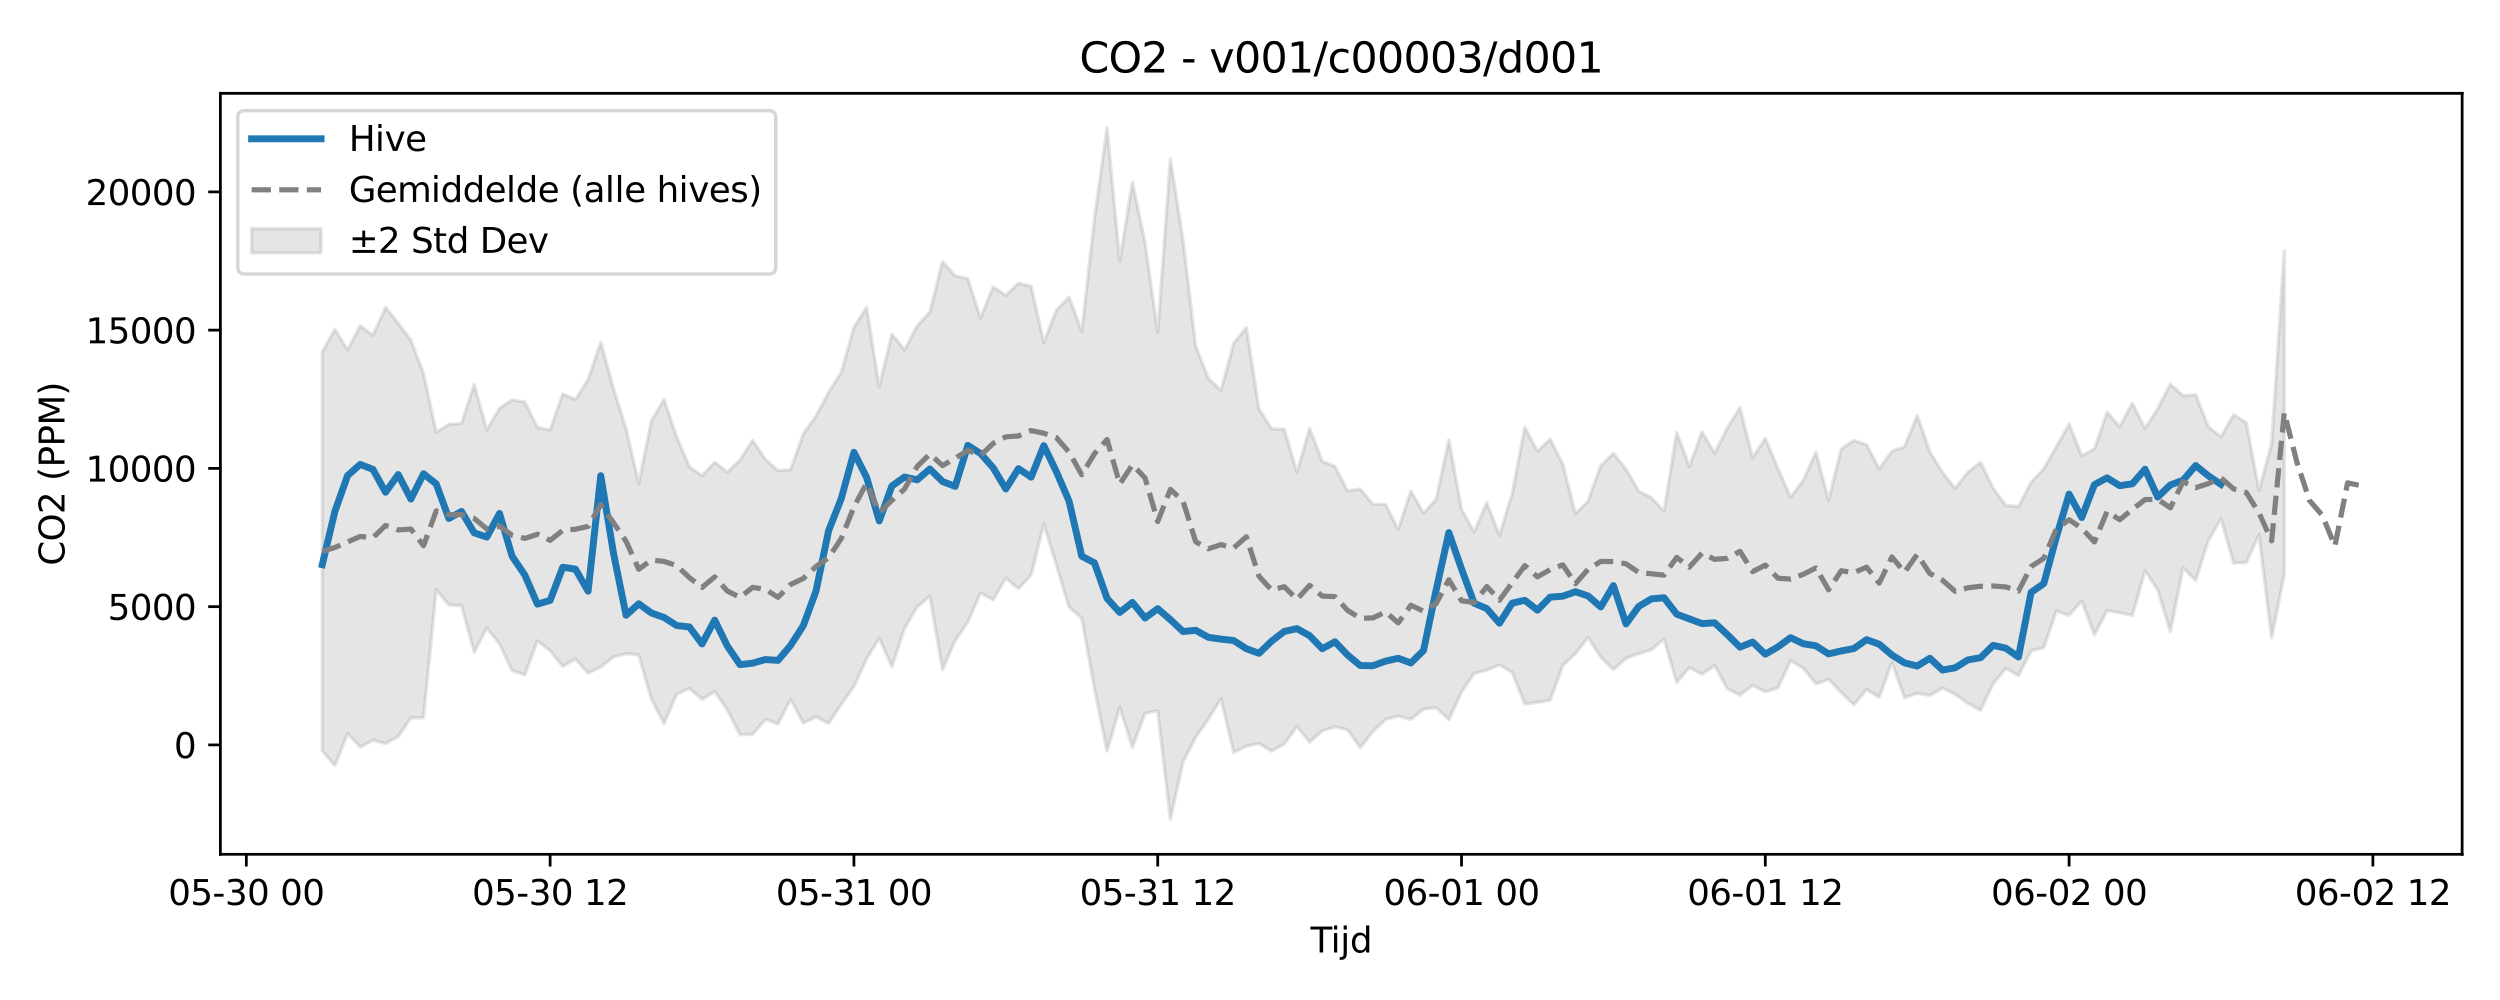 <?xml version="1.0" encoding="utf-8" standalone="no"?>
<!DOCTYPE svg PUBLIC "-//W3C//DTD SVG 1.1//EN"
  "http://www.w3.org/Graphics/SVG/1.1/DTD/svg11.dtd">
<svg xmlns:xlink="http://www.w3.org/1999/xlink" width="720pt" height="288pt" viewBox="0 0 720 288" xmlns="http://www.w3.org/2000/svg" version="1.1">
 <defs>
  <style type="text/css">*{stroke-linejoin: round; stroke-linecap: butt}</style>
 </defs>
 <g id="figure_1">
  <g id="patch_1">
   <path d="M 0 288 
L 720 288 
L 720 0 
L 0 0 
z
" style="fill: #ffffff"/>
  </g>
  <g id="axes_1">
   <g id="patch_2">
    <path d="M 63.47 246.04 
L 709.093 246.04 
L 709.093 26.88 
L 63.47 26.88 
z
" style="fill: #ffffff"/>
   </g>
   <g id="FillBetweenPolyCollection_1">
    <defs>
     <path id="m58694f6fe6" d="M 92.816 -186.657 
L 92.816 -71.729 
L 96.462 -67.498 
L 100.108 -76.706 
L 103.753 -72.837 
L 107.399 -74.846 
L 111.044 -73.859 
L 114.69 -75.872 
L 118.335 -81.246 
L 121.981 -81.267 
L 125.626 -118.189 
L 129.272 -113.771 
L 132.917 -113.6 
L 136.563 -100.159 
L 140.208 -107.176 
L 143.854 -102.512 
L 147.499 -94.858 
L 151.145 -93.627 
L 154.79 -103.417 
L 158.436 -100.609 
L 162.082 -96.029 
L 165.727 -98.224 
L 169.373 -94.155 
L 173.018 -95.912 
L 176.664 -98.771 
L 180.309 -99.751 
L 183.955 -99.376 
L 187.6 -86.657 
L 191.246 -79.624 
L 194.891 -88.085 
L 198.537 -89.747 
L 202.182 -86.605 
L 205.828 -88.816 
L 209.473 -83.571 
L 213.119 -76.383 
L 216.764 -76.519 
L 220.41 -80.82 
L 224.055 -79.477 
L 227.701 -86.599 
L 231.347 -79.742 
L 234.992 -81.551 
L 238.638 -79.695 
L 242.283 -85.127 
L 245.929 -90.304 
L 249.574 -98.219 
L 253.22 -104.205 
L 256.865 -96.044 
L 260.511 -107.08 
L 264.156 -113.195 
L 267.802 -116.335 
L 271.447 -95.151 
L 275.093 -103.497 
L 278.738 -108.905 
L 282.384 -117.235 
L 286.029 -115.233 
L 289.675 -121.488 
L 293.32 -118.427 
L 296.966 -122.42 
L 300.612 -137.067 
L 304.257 -125.183 
L 307.903 -113.085 
L 311.548 -110.001 
L 315.194 -89.713 
L 318.839 -71.7 
L 322.485 -84.316 
L 326.13 -72.768 
L 329.776 -82.601 
L 333.421 -83.304 
L 337.067 -51.922 
L 340.712 -68.562 
L 344.358 -75.65 
L 348.003 -80.87 
L 351.649 -86.763 
L 355.294 -71.301 
L 358.94 -73.111 
L 362.586 -73.869 
L 366.231 -71.629 
L 369.877 -73.724 
L 373.522 -78.782 
L 377.168 -74.279 
L 380.813 -77.502 
L 384.459 -78.667 
L 388.104 -77.838 
L 391.75 -72.668 
L 395.395 -77.336 
L 399.041 -80.811 
L 402.686 -81.745 
L 406.332 -80.799 
L 409.977 -83.781 
L 413.623 -84.152 
L 417.268 -80.753 
L 420.914 -88.667 
L 424.559 -94.09 
L 428.205 -94.985 
L 431.851 -96.492 
L 435.496 -94.39 
L 439.142 -85.267 
L 442.787 -85.727 
L 446.433 -86.34 
L 450.078 -96.282 
L 453.724 -99.778 
L 457.369 -104.398 
L 461.015 -98.752 
L 464.66 -95.131 
L 468.306 -98.405 
L 471.951 -99.74 
L 475.597 -100.87 
L 479.242 -103.971 
L 482.888 -91.457 
L 486.533 -95.737 
L 490.179 -93.824 
L 493.824 -96.32 
L 497.47 -89.676 
L 501.116 -87.791 
L 504.761 -90.602 
L 508.407 -88.768 
L 512.052 -89.904 
L 515.698 -97.682 
L 519.343 -95.595 
L 522.989 -91.046 
L 526.634 -92.357 
L 530.28 -88.549 
L 533.925 -85.011 
L 537.571 -89.403 
L 541.216 -87.203 
L 544.862 -97.173 
L 548.507 -87.071 
L 552.153 -88.318 
L 555.798 -87.76 
L 559.444 -89.848 
L 563.09 -88.032 
L 566.735 -85.446 
L 570.381 -83.454 
L 574.026 -91.096 
L 577.672 -95.494 
L 581.317 -93.433 
L 584.963 -100.579 
L 588.608 -101.437 
L 592.254 -112.008 
L 595.899 -110.781 
L 599.545 -114.923 
L 603.19 -105.139 
L 606.836 -112.174 
L 610.481 -111.524 
L 614.127 -110.764 
L 617.772 -123.637 
L 621.418 -118.122 
L 625.063 -106.09 
L 628.709 -124.502 
L 632.355 -120.823 
L 636 -132.328 
L 639.646 -138.591 
L 643.291 -125.81 
L 646.937 -126.004 
L 650.582 -133.973 
L 654.228 -104.327 
L 657.873 -122.58 
L 657.873 -215.736 
L 657.873 -215.736 
L 654.228 -160.151 
L 650.582 -146.692 
L 646.937 -166.274 
L 643.291 -168.566 
L 639.646 -162.188 
L 636 -165.096 
L 632.355 -174.287 
L 628.709 -174.024 
L 625.063 -177.377 
L 621.418 -170.271 
L 617.772 -164.593 
L 614.127 -171.883 
L 610.481 -165.088 
L 606.836 -169.245 
L 603.19 -158.708 
L 599.545 -156.768 
L 595.899 -165.869 
L 592.254 -159.376 
L 588.608 -152.97 
L 584.963 -149.113 
L 581.317 -142.097 
L 577.672 -142.432 
L 574.026 -147.389 
L 570.381 -154.854 
L 566.735 -151.985 
L 563.09 -147.326 
L 559.444 -151.925 
L 555.798 -157.899 
L 552.153 -168.36 
L 548.507 -159.303 
L 544.862 -158.035 
L 541.216 -152.917 
L 537.571 -159.908 
L 533.925 -161.177 
L 530.28 -158.709 
L 526.634 -143.911 
L 522.989 -157.805 
L 519.343 -149.636 
L 515.698 -144.768 
L 512.052 -153.038 
L 508.407 -161.717 
L 504.761 -156.164 
L 501.116 -170.634 
L 497.47 -164.734 
L 493.824 -157.496 
L 490.179 -163.586 
L 486.533 -153.614 
L 482.888 -163.489 
L 479.242 -140.756 
L 475.597 -144.681 
L 471.951 -146.538 
L 468.306 -152.852 
L 464.66 -157.408 
L 461.015 -153.861 
L 457.369 -143.687 
L 453.724 -140.007 
L 450.078 -154.355 
L 446.433 -161.549 
L 442.787 -158.014 
L 439.142 -164.933 
L 435.496 -145.781 
L 431.851 -133.8 
L 428.205 -143.188 
L 424.559 -134.823 
L 420.914 -141.303 
L 417.268 -161.325 
L 413.623 -144.22 
L 409.977 -140.188 
L 406.332 -146.579 
L 402.686 -135.495 
L 399.041 -142.749 
L 395.395 -142.751 
L 391.75 -147.178 
L 388.104 -146.598 
L 384.459 -153.692 
L 380.813 -155.138 
L 377.168 -164.575 
L 373.522 -151.958 
L 369.877 -164.339 
L 366.231 -164.493 
L 362.586 -170.208 
L 358.94 -193.689 
L 355.294 -189.083 
L 351.649 -175.531 
L 348.003 -179.03 
L 344.358 -188.304 
L 340.712 -218.811 
L 337.067 -242.199 
L 333.421 -192.287 
L 329.776 -218.107 
L 326.13 -235.524 
L 322.485 -212.795 
L 318.839 -251.158 
L 315.194 -224.921 
L 311.548 -192.546 
L 307.903 -202.408 
L 304.257 -198.702 
L 300.612 -189.408 
L 296.966 -205.574 
L 293.32 -206.46 
L 289.675 -202.915 
L 286.029 -205.356 
L 282.384 -196.381 
L 278.738 -207.728 
L 275.093 -208.551 
L 271.447 -212.655 
L 267.802 -198.155 
L 264.156 -194.141 
L 260.511 -187.254 
L 256.865 -191.743 
L 253.22 -176.579 
L 249.574 -199.451 
L 245.929 -193.696 
L 242.283 -180.675 
L 238.638 -175.017 
L 234.992 -168.133 
L 231.347 -163.066 
L 227.701 -152.728 
L 224.055 -152.481 
L 220.41 -155.745 
L 216.764 -161.154 
L 213.119 -155.549 
L 209.473 -152.002 
L 205.828 -154.885 
L 202.182 -151.012 
L 198.537 -153.552 
L 194.891 -162.116 
L 191.246 -172.989 
L 187.6 -166.77 
L 183.955 -148.71 
L 180.309 -164.48 
L 176.664 -176.213 
L 173.018 -189.406 
L 169.373 -178.653 
L 165.727 -172.926 
L 162.082 -174.547 
L 158.436 -164.127 
L 154.79 -164.88 
L 151.145 -172.238 
L 147.499 -172.831 
L 143.854 -170.418 
L 140.208 -164.184 
L 136.563 -177.209 
L 132.917 -166.044 
L 129.272 -165.766 
L 125.626 -163.523 
L 121.981 -180.419 
L 118.335 -190.023 
L 114.69 -194.892 
L 111.044 -199.475 
L 107.399 -191.406 
L 103.753 -194.183 
L 100.108 -187.211 
L 96.462 -193.154 
L 92.816 -186.657 
z
" style="stroke: #808080; stroke-opacity: 0.2"/>
    </defs>
    <g clip-path="url(#p90fb053bf1)">
     <use xlink:href="#m58694f6fe6" x="0" y="288" style="fill: #808080; fill-opacity: 0.2; stroke: #808080; stroke-opacity: 0.2"/>
    </g>
   </g>
   <g id="matplotlib.axis_1">
    <g id="xtick_1">
     <g id="line2d_1">
      <defs>
       <path id="m7c4c2f789b" d="M 0 0 
L 0 3.5 
" style="stroke: #000000; stroke-width: 0.8"/>
      </defs>
      <g>
       <use xlink:href="#m7c4c2f789b" x="70.943" y="246.04" style="stroke: #000000; stroke-width: 0.8"/>
      </g>
     </g>
     <g id="text_1">
      <!-- 05-30 00 -->
      <g transform="translate(48.463 260.638) scale(0.1 -0.1)">
       <defs>
        <path id="DejaVuSans-30" d="M 2034 4250 
Q 1547 4250 1301 3770 
Q 1056 3291 1056 2328 
Q 1056 1369 1301 889 
Q 1547 409 2034 409 
Q 2525 409 2770 889 
Q 3016 1369 3016 2328 
Q 3016 3291 2770 3770 
Q 2525 4250 2034 4250 
z
M 2034 4750 
Q 2819 4750 3233 4129 
Q 3647 3509 3647 2328 
Q 3647 1150 3233 529 
Q 2819 -91 2034 -91 
Q 1250 -91 836 529 
Q 422 1150 422 2328 
Q 422 3509 836 4129 
Q 1250 4750 2034 4750 
z
" transform="scale(0.016)"/>
        <path id="DejaVuSans-35" d="M 691 4666 
L 3169 4666 
L 3169 4134 
L 1269 4134 
L 1269 2991 
Q 1406 3038 1543 3061 
Q 1681 3084 1819 3084 
Q 2600 3084 3056 2656 
Q 3513 2228 3513 1497 
Q 3513 744 3044 326 
Q 2575 -91 1722 -91 
Q 1428 -91 1123 -41 
Q 819 9 494 109 
L 494 744 
Q 775 591 1075 516 
Q 1375 441 1709 441 
Q 2250 441 2565 725 
Q 2881 1009 2881 1497 
Q 2881 1984 2565 2268 
Q 2250 2553 1709 2553 
Q 1456 2553 1204 2497 
Q 953 2441 691 2322 
L 691 4666 
z
" transform="scale(0.016)"/>
        <path id="DejaVuSans-2d" d="M 313 2009 
L 1997 2009 
L 1997 1497 
L 313 1497 
L 313 2009 
z
" transform="scale(0.016)"/>
        <path id="DejaVuSans-33" d="M 2597 2516 
Q 3050 2419 3304 2112 
Q 3559 1806 3559 1356 
Q 3559 666 3084 287 
Q 2609 -91 1734 -91 
Q 1441 -91 1130 -33 
Q 819 25 488 141 
L 488 750 
Q 750 597 1062 519 
Q 1375 441 1716 441 
Q 2309 441 2620 675 
Q 2931 909 2931 1356 
Q 2931 1769 2642 2001 
Q 2353 2234 1838 2234 
L 1294 2234 
L 1294 2753 
L 1863 2753 
Q 2328 2753 2575 2939 
Q 2822 3125 2822 3475 
Q 2822 3834 2567 4026 
Q 2313 4219 1838 4219 
Q 1578 4219 1281 4162 
Q 984 4106 628 3988 
L 628 4550 
Q 988 4650 1302 4700 
Q 1616 4750 1894 4750 
Q 2613 4750 3031 4423 
Q 3450 4097 3450 3541 
Q 3450 3153 3228 2886 
Q 3006 2619 2597 2516 
z
" transform="scale(0.016)"/>
        <path id="DejaVuSans-20" transform="scale(0.016)"/>
       </defs>
       <use xlink:href="#DejaVuSans-30"/>
       <use xlink:href="#DejaVuSans-35" transform="translate(63.623 0)"/>
       <use xlink:href="#DejaVuSans-2d" transform="translate(127.246 0)"/>
       <use xlink:href="#DejaVuSans-33" transform="translate(163.33 0)"/>
       <use xlink:href="#DejaVuSans-30" transform="translate(226.953 0)"/>
       <use xlink:href="#DejaVuSans-20" transform="translate(290.576 0)"/>
       <use xlink:href="#DejaVuSans-30" transform="translate(322.363 0)"/>
       <use xlink:href="#DejaVuSans-30" transform="translate(385.986 0)"/>
      </g>
     </g>
    </g>
    <g id="xtick_2">
     <g id="line2d_2">
      <g>
       <use xlink:href="#m7c4c2f789b" x="158.436" y="246.04" style="stroke: #000000; stroke-width: 0.8"/>
      </g>
     </g>
     <g id="text_2">
      <!-- 05-30 12 -->
      <g transform="translate(135.956 260.638) scale(0.1 -0.1)">
       <defs>
        <path id="DejaVuSans-31" d="M 794 531 
L 1825 531 
L 1825 4091 
L 703 3866 
L 703 4441 
L 1819 4666 
L 2450 4666 
L 2450 531 
L 3481 531 
L 3481 0 
L 794 0 
L 794 531 
z
" transform="scale(0.016)"/>
        <path id="DejaVuSans-32" d="M 1228 531 
L 3431 531 
L 3431 0 
L 469 0 
L 469 531 
Q 828 903 1448 1529 
Q 2069 2156 2228 2338 
Q 2531 2678 2651 2914 
Q 2772 3150 2772 3378 
Q 2772 3750 2511 3984 
Q 2250 4219 1831 4219 
Q 1534 4219 1204 4116 
Q 875 4013 500 3803 
L 500 4441 
Q 881 4594 1212 4672 
Q 1544 4750 1819 4750 
Q 2544 4750 2975 4387 
Q 3406 4025 3406 3419 
Q 3406 3131 3298 2873 
Q 3191 2616 2906 2266 
Q 2828 2175 2409 1742 
Q 1991 1309 1228 531 
z
" transform="scale(0.016)"/>
       </defs>
       <use xlink:href="#DejaVuSans-30"/>
       <use xlink:href="#DejaVuSans-35" transform="translate(63.623 0)"/>
       <use xlink:href="#DejaVuSans-2d" transform="translate(127.246 0)"/>
       <use xlink:href="#DejaVuSans-33" transform="translate(163.33 0)"/>
       <use xlink:href="#DejaVuSans-30" transform="translate(226.953 0)"/>
       <use xlink:href="#DejaVuSans-20" transform="translate(290.576 0)"/>
       <use xlink:href="#DejaVuSans-31" transform="translate(322.363 0)"/>
       <use xlink:href="#DejaVuSans-32" transform="translate(385.986 0)"/>
      </g>
     </g>
    </g>
    <g id="xtick_3">
     <g id="line2d_3">
      <g>
       <use xlink:href="#m7c4c2f789b" x="245.929" y="246.04" style="stroke: #000000; stroke-width: 0.8"/>
      </g>
     </g>
     <g id="text_3">
      <!-- 05-31 00 -->
      <g transform="translate(223.448 260.638) scale(0.1 -0.1)">
       <use xlink:href="#DejaVuSans-30"/>
       <use xlink:href="#DejaVuSans-35" transform="translate(63.623 0)"/>
       <use xlink:href="#DejaVuSans-2d" transform="translate(127.246 0)"/>
       <use xlink:href="#DejaVuSans-33" transform="translate(163.33 0)"/>
       <use xlink:href="#DejaVuSans-31" transform="translate(226.953 0)"/>
       <use xlink:href="#DejaVuSans-20" transform="translate(290.576 0)"/>
       <use xlink:href="#DejaVuSans-30" transform="translate(322.363 0)"/>
       <use xlink:href="#DejaVuSans-30" transform="translate(385.986 0)"/>
      </g>
     </g>
    </g>
    <g id="xtick_4">
     <g id="line2d_4">
      <g>
       <use xlink:href="#m7c4c2f789b" x="333.421" y="246.04" style="stroke: #000000; stroke-width: 0.8"/>
      </g>
     </g>
     <g id="text_4">
      <!-- 05-31 12 -->
      <g transform="translate(310.941 260.638) scale(0.1 -0.1)">
       <use xlink:href="#DejaVuSans-30"/>
       <use xlink:href="#DejaVuSans-35" transform="translate(63.623 0)"/>
       <use xlink:href="#DejaVuSans-2d" transform="translate(127.246 0)"/>
       <use xlink:href="#DejaVuSans-33" transform="translate(163.33 0)"/>
       <use xlink:href="#DejaVuSans-31" transform="translate(226.953 0)"/>
       <use xlink:href="#DejaVuSans-20" transform="translate(290.576 0)"/>
       <use xlink:href="#DejaVuSans-31" transform="translate(322.363 0)"/>
       <use xlink:href="#DejaVuSans-32" transform="translate(385.986 0)"/>
      </g>
     </g>
    </g>
    <g id="xtick_5">
     <g id="line2d_5">
      <g>
       <use xlink:href="#m7c4c2f789b" x="420.914" y="246.04" style="stroke: #000000; stroke-width: 0.8"/>
      </g>
     </g>
     <g id="text_5">
      <!-- 06-01 00 -->
      <g transform="translate(398.433 260.638) scale(0.1 -0.1)">
       <defs>
        <path id="DejaVuSans-36" d="M 2113 2584 
Q 1688 2584 1439 2293 
Q 1191 2003 1191 1497 
Q 1191 994 1439 701 
Q 1688 409 2113 409 
Q 2538 409 2786 701 
Q 3034 994 3034 1497 
Q 3034 2003 2786 2293 
Q 2538 2584 2113 2584 
z
M 3366 4563 
L 3366 3988 
Q 3128 4100 2886 4159 
Q 2644 4219 2406 4219 
Q 1781 4219 1451 3797 
Q 1122 3375 1075 2522 
Q 1259 2794 1537 2939 
Q 1816 3084 2150 3084 
Q 2853 3084 3261 2657 
Q 3669 2231 3669 1497 
Q 3669 778 3244 343 
Q 2819 -91 2113 -91 
Q 1303 -91 875 529 
Q 447 1150 447 2328 
Q 447 3434 972 4092 
Q 1497 4750 2381 4750 
Q 2619 4750 2861 4703 
Q 3103 4656 3366 4563 
z
" transform="scale(0.016)"/>
       </defs>
       <use xlink:href="#DejaVuSans-30"/>
       <use xlink:href="#DejaVuSans-36" transform="translate(63.623 0)"/>
       <use xlink:href="#DejaVuSans-2d" transform="translate(127.246 0)"/>
       <use xlink:href="#DejaVuSans-30" transform="translate(163.33 0)"/>
       <use xlink:href="#DejaVuSans-31" transform="translate(226.953 0)"/>
       <use xlink:href="#DejaVuSans-20" transform="translate(290.576 0)"/>
       <use xlink:href="#DejaVuSans-30" transform="translate(322.363 0)"/>
       <use xlink:href="#DejaVuSans-30" transform="translate(385.986 0)"/>
      </g>
     </g>
    </g>
    <g id="xtick_6">
     <g id="line2d_6">
      <g>
       <use xlink:href="#m7c4c2f789b" x="508.407" y="246.04" style="stroke: #000000; stroke-width: 0.8"/>
      </g>
     </g>
     <g id="text_6">
      <!-- 06-01 12 -->
      <g transform="translate(485.926 260.638) scale(0.1 -0.1)">
       <use xlink:href="#DejaVuSans-30"/>
       <use xlink:href="#DejaVuSans-36" transform="translate(63.623 0)"/>
       <use xlink:href="#DejaVuSans-2d" transform="translate(127.246 0)"/>
       <use xlink:href="#DejaVuSans-30" transform="translate(163.33 0)"/>
       <use xlink:href="#DejaVuSans-31" transform="translate(226.953 0)"/>
       <use xlink:href="#DejaVuSans-20" transform="translate(290.576 0)"/>
       <use xlink:href="#DejaVuSans-31" transform="translate(322.363 0)"/>
       <use xlink:href="#DejaVuSans-32" transform="translate(385.986 0)"/>
      </g>
     </g>
    </g>
    <g id="xtick_7">
     <g id="line2d_7">
      <g>
       <use xlink:href="#m7c4c2f789b" x="595.899" y="246.04" style="stroke: #000000; stroke-width: 0.8"/>
      </g>
     </g>
     <g id="text_7">
      <!-- 06-02 00 -->
      <g transform="translate(573.419 260.638) scale(0.1 -0.1)">
       <use xlink:href="#DejaVuSans-30"/>
       <use xlink:href="#DejaVuSans-36" transform="translate(63.623 0)"/>
       <use xlink:href="#DejaVuSans-2d" transform="translate(127.246 0)"/>
       <use xlink:href="#DejaVuSans-30" transform="translate(163.33 0)"/>
       <use xlink:href="#DejaVuSans-32" transform="translate(226.953 0)"/>
       <use xlink:href="#DejaVuSans-20" transform="translate(290.576 0)"/>
       <use xlink:href="#DejaVuSans-30" transform="translate(322.363 0)"/>
       <use xlink:href="#DejaVuSans-30" transform="translate(385.986 0)"/>
      </g>
     </g>
    </g>
    <g id="xtick_8">
     <g id="line2d_8">
      <g>
       <use xlink:href="#m7c4c2f789b" x="683.392" y="246.04" style="stroke: #000000; stroke-width: 0.8"/>
      </g>
     </g>
     <g id="text_8">
      <!-- 06-02 12 -->
      <g transform="translate(660.911 260.638) scale(0.1 -0.1)">
       <use xlink:href="#DejaVuSans-30"/>
       <use xlink:href="#DejaVuSans-36" transform="translate(63.623 0)"/>
       <use xlink:href="#DejaVuSans-2d" transform="translate(127.246 0)"/>
       <use xlink:href="#DejaVuSans-30" transform="translate(163.33 0)"/>
       <use xlink:href="#DejaVuSans-32" transform="translate(226.953 0)"/>
       <use xlink:href="#DejaVuSans-20" transform="translate(290.576 0)"/>
       <use xlink:href="#DejaVuSans-31" transform="translate(322.363 0)"/>
       <use xlink:href="#DejaVuSans-32" transform="translate(385.986 0)"/>
      </g>
     </g>
    </g>
    <g id="text_9">
     <!-- Tijd -->
     <g transform="translate(377.431 274.317) scale(0.1 -0.1)">
      <defs>
       <path id="DejaVuSans-54" d="M -19 4666 
L 3928 4666 
L 3928 4134 
L 2272 4134 
L 2272 0 
L 1638 0 
L 1638 4134 
L -19 4134 
L -19 4666 
z
" transform="scale(0.016)"/>
       <path id="DejaVuSans-69" d="M 603 3500 
L 1178 3500 
L 1178 0 
L 603 0 
L 603 3500 
z
M 603 4863 
L 1178 4863 
L 1178 4134 
L 603 4134 
L 603 4863 
z
" transform="scale(0.016)"/>
       <path id="DejaVuSans-6a" d="M 603 3500 
L 1178 3500 
L 1178 -63 
Q 1178 -731 923 -1031 
Q 669 -1331 103 -1331 
L -116 -1331 
L -116 -844 
L 38 -844 
Q 366 -844 484 -692 
Q 603 -541 603 -63 
L 603 3500 
z
M 603 4863 
L 1178 4863 
L 1178 4134 
L 603 4134 
L 603 4863 
z
" transform="scale(0.016)"/>
       <path id="DejaVuSans-64" d="M 2906 2969 
L 2906 4863 
L 3481 4863 
L 3481 0 
L 2906 0 
L 2906 525 
Q 2725 213 2448 61 
Q 2172 -91 1784 -91 
Q 1150 -91 751 415 
Q 353 922 353 1747 
Q 353 2572 751 3078 
Q 1150 3584 1784 3584 
Q 2172 3584 2448 3432 
Q 2725 3281 2906 2969 
z
M 947 1747 
Q 947 1113 1208 752 
Q 1469 391 1925 391 
Q 2381 391 2643 752 
Q 2906 1113 2906 1747 
Q 2906 2381 2643 2742 
Q 2381 3103 1925 3103 
Q 1469 3103 1208 2742 
Q 947 2381 947 1747 
z
" transform="scale(0.016)"/>
      </defs>
      <use xlink:href="#DejaVuSans-54"/>
      <use xlink:href="#DejaVuSans-69" transform="translate(57.959 0)"/>
      <use xlink:href="#DejaVuSans-6a" transform="translate(85.742 0)"/>
      <use xlink:href="#DejaVuSans-64" transform="translate(113.525 0)"/>
     </g>
    </g>
   </g>
   <g id="matplotlib.axis_2">
    <g id="ytick_1">
     <g id="line2d_9">
      <defs>
       <path id="m4858ebbeae" d="M 0 0 
L -3.5 0 
" style="stroke: #000000; stroke-width: 0.8"/>
      </defs>
      <g>
       <use xlink:href="#m4858ebbeae" x="63.47" y="214.532" style="stroke: #000000; stroke-width: 0.8"/>
      </g>
     </g>
     <g id="text_10">
      <!-- 0 -->
      <g transform="translate(50.108 218.331) scale(0.1 -0.1)">
       <use xlink:href="#DejaVuSans-30"/>
      </g>
     </g>
    </g>
    <g id="ytick_2">
     <g id="line2d_10">
      <g>
       <use xlink:href="#m4858ebbeae" x="63.47" y="174.716" style="stroke: #000000; stroke-width: 0.8"/>
      </g>
     </g>
     <g id="text_11">
      <!-- 5000 -->
      <g transform="translate(31.02 178.515) scale(0.1 -0.1)">
       <use xlink:href="#DejaVuSans-35"/>
       <use xlink:href="#DejaVuSans-30" transform="translate(63.623 0)"/>
       <use xlink:href="#DejaVuSans-30" transform="translate(127.246 0)"/>
       <use xlink:href="#DejaVuSans-30" transform="translate(190.869 0)"/>
      </g>
     </g>
    </g>
    <g id="ytick_3">
     <g id="line2d_11">
      <g>
       <use xlink:href="#m4858ebbeae" x="63.47" y="134.9" style="stroke: #000000; stroke-width: 0.8"/>
      </g>
     </g>
     <g id="text_12">
      <!-- 10000 -->
      <g transform="translate(24.657 138.699) scale(0.1 -0.1)">
       <use xlink:href="#DejaVuSans-31"/>
       <use xlink:href="#DejaVuSans-30" transform="translate(63.623 0)"/>
       <use xlink:href="#DejaVuSans-30" transform="translate(127.246 0)"/>
       <use xlink:href="#DejaVuSans-30" transform="translate(190.869 0)"/>
       <use xlink:href="#DejaVuSans-30" transform="translate(254.492 0)"/>
      </g>
     </g>
    </g>
    <g id="ytick_4">
     <g id="line2d_12">
      <g>
       <use xlink:href="#m4858ebbeae" x="63.47" y="95.084" style="stroke: #000000; stroke-width: 0.8"/>
      </g>
     </g>
     <g id="text_13">
      <!-- 15000 -->
      <g transform="translate(24.657 98.883) scale(0.1 -0.1)">
       <use xlink:href="#DejaVuSans-31"/>
       <use xlink:href="#DejaVuSans-35" transform="translate(63.623 0)"/>
       <use xlink:href="#DejaVuSans-30" transform="translate(127.246 0)"/>
       <use xlink:href="#DejaVuSans-30" transform="translate(190.869 0)"/>
       <use xlink:href="#DejaVuSans-30" transform="translate(254.492 0)"/>
      </g>
     </g>
    </g>
    <g id="ytick_5">
     <g id="line2d_13">
      <g>
       <use xlink:href="#m4858ebbeae" x="63.47" y="55.268" style="stroke: #000000; stroke-width: 0.8"/>
      </g>
     </g>
     <g id="text_14">
      <!-- 20000 -->
      <g transform="translate(24.657 59.067) scale(0.1 -0.1)">
       <use xlink:href="#DejaVuSans-32"/>
       <use xlink:href="#DejaVuSans-30" transform="translate(63.623 0)"/>
       <use xlink:href="#DejaVuSans-30" transform="translate(127.246 0)"/>
       <use xlink:href="#DejaVuSans-30" transform="translate(190.869 0)"/>
       <use xlink:href="#DejaVuSans-30" transform="translate(254.492 0)"/>
      </g>
     </g>
    </g>
    <g id="text_15">
     <!-- CO2 (PPM) -->
     <g transform="translate(18.578 162.903) rotate(-90) scale(0.1 -0.1)">
      <defs>
       <path id="DejaVuSans-43" d="M 4122 4306 
L 4122 3641 
Q 3803 3938 3442 4084 
Q 3081 4231 2675 4231 
Q 1875 4231 1450 3742 
Q 1025 3253 1025 2328 
Q 1025 1406 1450 917 
Q 1875 428 2675 428 
Q 3081 428 3442 575 
Q 3803 722 4122 1019 
L 4122 359 
Q 3791 134 3420 21 
Q 3050 -91 2638 -91 
Q 1578 -91 968 557 
Q 359 1206 359 2328 
Q 359 3453 968 4101 
Q 1578 4750 2638 4750 
Q 3056 4750 3426 4639 
Q 3797 4528 4122 4306 
z
" transform="scale(0.016)"/>
       <path id="DejaVuSans-4f" d="M 2522 4238 
Q 1834 4238 1429 3725 
Q 1025 3213 1025 2328 
Q 1025 1447 1429 934 
Q 1834 422 2522 422 
Q 3209 422 3611 934 
Q 4013 1447 4013 2328 
Q 4013 3213 3611 3725 
Q 3209 4238 2522 4238 
z
M 2522 4750 
Q 3503 4750 4090 4092 
Q 4678 3434 4678 2328 
Q 4678 1225 4090 567 
Q 3503 -91 2522 -91 
Q 1538 -91 948 565 
Q 359 1222 359 2328 
Q 359 3434 948 4092 
Q 1538 4750 2522 4750 
z
" transform="scale(0.016)"/>
       <path id="DejaVuSans-28" d="M 1984 4856 
Q 1566 4138 1362 3434 
Q 1159 2731 1159 2009 
Q 1159 1288 1364 580 
Q 1569 -128 1984 -844 
L 1484 -844 
Q 1016 -109 783 600 
Q 550 1309 550 2009 
Q 550 2706 781 3412 
Q 1013 4119 1484 4856 
L 1984 4856 
z
" transform="scale(0.016)"/>
       <path id="DejaVuSans-50" d="M 1259 4147 
L 1259 2394 
L 2053 2394 
Q 2494 2394 2734 2622 
Q 2975 2850 2975 3272 
Q 2975 3691 2734 3919 
Q 2494 4147 2053 4147 
L 1259 4147 
z
M 628 4666 
L 2053 4666 
Q 2838 4666 3239 4311 
Q 3641 3956 3641 3272 
Q 3641 2581 3239 2228 
Q 2838 1875 2053 1875 
L 1259 1875 
L 1259 0 
L 628 0 
L 628 4666 
z
" transform="scale(0.016)"/>
       <path id="DejaVuSans-4d" d="M 628 4666 
L 1569 4666 
L 2759 1491 
L 3956 4666 
L 4897 4666 
L 4897 0 
L 4281 0 
L 4281 4097 
L 3078 897 
L 2444 897 
L 1241 4097 
L 1241 0 
L 628 0 
L 628 4666 
z
" transform="scale(0.016)"/>
       <path id="DejaVuSans-29" d="M 513 4856 
L 1013 4856 
Q 1481 4119 1714 3412 
Q 1947 2706 1947 2009 
Q 1947 1309 1714 600 
Q 1481 -109 1013 -844 
L 513 -844 
Q 928 -128 1133 580 
Q 1338 1288 1338 2009 
Q 1338 2731 1133 3434 
Q 928 4138 513 4856 
z
" transform="scale(0.016)"/>
      </defs>
      <use xlink:href="#DejaVuSans-43"/>
      <use xlink:href="#DejaVuSans-4f" transform="translate(69.824 0)"/>
      <use xlink:href="#DejaVuSans-32" transform="translate(148.535 0)"/>
      <use xlink:href="#DejaVuSans-20" transform="translate(212.158 0)"/>
      <use xlink:href="#DejaVuSans-28" transform="translate(243.945 0)"/>
      <use xlink:href="#DejaVuSans-50" transform="translate(282.959 0)"/>
      <use xlink:href="#DejaVuSans-50" transform="translate(343.262 0)"/>
      <use xlink:href="#DejaVuSans-4d" transform="translate(403.564 0)"/>
      <use xlink:href="#DejaVuSans-29" transform="translate(489.844 0)"/>
     </g>
    </g>
   </g>
   <g id="line2d_14">
    <path d="M 92.816 162.616 
L 96.462 147.224 
L 100.108 136.965 
L 103.753 133.75 
L 107.399 135.186 
L 111.044 141.769 
L 114.69 136.678 
L 118.335 143.726 
L 121.981 136.458 
L 125.626 139.367 
L 129.272 149.311 
L 132.917 147.304 
L 136.563 153.451 
L 140.208 154.672 
L 143.854 147.874 
L 147.499 160.215 
L 151.145 165.614 
L 154.79 173.994 
L 158.436 172.921 
L 162.082 163.363 
L 165.727 163.902 
L 169.373 170.254 
L 173.018 136.999 
L 176.664 159.203 
L 180.309 177.19 
L 183.955 173.888 
L 187.6 176.537 
L 191.246 177.832 
L 194.891 180.165 
L 198.537 180.553 
L 202.182 185.453 
L 205.828 178.612 
L 209.473 186.047 
L 213.119 191.42 
L 216.764 190.998 
L 220.41 189.944 
L 224.055 190.188 
L 227.701 185.861 
L 231.347 180.186 
L 234.992 170.291 
L 238.638 152.828 
L 242.283 143.59 
L 245.929 130.271 
L 249.574 137.475 
L 253.22 150.011 
L 256.865 139.97 
L 260.511 137.379 
L 264.156 138.191 
L 267.802 135.056 
L 271.447 138.68 
L 275.093 140.081 
L 278.738 128.274 
L 282.384 130.594 
L 286.029 134.725 
L 289.675 140.814 
L 293.32 134.971 
L 296.966 137.416 
L 300.612 128.349 
L 304.257 135.874 
L 307.903 144.363 
L 311.548 160.183 
L 315.194 162.089 
L 318.839 172.348 
L 322.485 176.375 
L 326.13 173.495 
L 329.776 177.991 
L 333.421 175.305 
L 337.067 178.45 
L 340.712 181.88 
L 344.358 181.524 
L 348.003 183.539 
L 351.649 184.067 
L 355.294 184.473 
L 358.94 186.817 
L 362.586 188.163 
L 366.231 184.648 
L 369.877 181.843 
L 373.522 181.044 
L 377.168 183.08 
L 380.813 186.828 
L 384.459 184.832 
L 388.104 188.641 
L 391.75 191.672 
L 395.395 191.736 
L 399.041 190.411 
L 402.686 189.579 
L 406.332 190.931 
L 409.977 187.34 
L 413.623 169.853 
L 417.268 153.393 
L 420.914 163.843 
L 424.559 173.72 
L 428.205 175.281 
L 431.851 179.475 
L 435.496 173.715 
L 439.142 172.879 
L 442.787 175.727 
L 446.433 171.979 
L 450.078 171.7 
L 453.724 170.424 
L 457.369 171.637 
L 461.015 174.803 
L 464.66 168.656 
L 468.306 179.679 
L 471.951 174.657 
L 475.597 172.475 
L 479.242 172.157 
L 482.888 176.871 
L 490.179 179.597 
L 493.824 179.372 
L 497.47 182.759 
L 501.116 186.374 
L 504.761 184.909 
L 508.407 188.404 
L 512.052 186.313 
L 515.698 183.642 
L 519.343 185.394 
L 522.989 185.992 
L 526.634 188.314 
L 530.28 187.47 
L 533.925 186.784 
L 537.571 184.221 
L 541.216 185.542 
L 544.862 188.633 
L 548.507 190.91 
L 552.153 191.818 
L 555.798 189.575 
L 559.444 192.978 
L 563.09 192.318 
L 566.735 190.055 
L 570.381 189.424 
L 574.026 185.861 
L 577.672 186.674 
L 581.317 189.219 
L 584.963 170.612 
L 588.608 168.064 
L 592.254 154.582 
L 595.899 142.311 
L 599.545 149.045 
L 603.19 139.569 
L 606.836 137.623 
L 610.481 139.879 
L 614.127 139.33 
L 617.772 135.139 
L 621.418 143.15 
L 625.063 139.659 
L 628.709 138.316 
L 632.355 134.082 
L 636 137.037 
L 639.646 139.487 
L 639.646 139.487 
" clip-path="url(#p90fb053bf1)" style="fill: none; stroke: #1f77b4; stroke-width: 2; stroke-linecap: square"/>
   </g>
   <g id="line2d_15">
    <path d="M 92.816 158.807 
L 96.462 157.674 
L 103.753 154.49 
L 107.399 154.874 
L 111.044 151.333 
L 114.69 152.618 
L 118.335 152.365 
L 121.981 157.157 
L 125.626 147.144 
L 129.272 148.232 
L 132.917 148.178 
L 136.563 149.316 
L 140.208 152.32 
L 143.854 151.535 
L 147.499 154.156 
L 151.145 155.068 
L 154.79 153.852 
L 158.436 155.632 
L 162.082 152.712 
L 165.727 152.425 
L 169.373 151.596 
L 173.018 145.341 
L 176.664 150.508 
L 180.309 155.884 
L 183.955 163.957 
L 187.6 161.287 
L 191.246 161.694 
L 194.891 162.899 
L 198.537 166.351 
L 202.182 169.192 
L 205.828 166.15 
L 209.473 170.213 
L 213.119 172.034 
L 216.764 169.163 
L 220.41 169.717 
L 224.055 172.021 
L 227.701 168.336 
L 231.347 166.596 
L 234.992 163.158 
L 238.638 160.644 
L 242.283 155.099 
L 245.929 146 
L 249.574 139.165 
L 253.22 147.608 
L 256.865 144.107 
L 260.511 140.833 
L 264.156 134.332 
L 267.802 130.755 
L 271.447 134.097 
L 275.093 131.976 
L 278.738 129.683 
L 282.384 131.192 
L 286.029 127.706 
L 289.675 125.799 
L 293.32 125.557 
L 296.966 124.003 
L 300.612 124.762 
L 304.257 126.058 
L 307.903 130.253 
L 311.548 136.726 
L 315.194 130.683 
L 318.839 126.571 
L 322.485 139.445 
L 326.13 133.854 
L 329.776 137.646 
L 333.421 150.205 
L 337.067 140.94 
L 340.712 144.313 
L 344.358 156.023 
L 348.003 158.05 
L 351.649 156.853 
L 355.294 157.808 
L 358.94 154.6 
L 362.586 165.962 
L 366.231 169.939 
L 369.877 168.968 
L 373.522 172.63 
L 377.168 168.573 
L 380.813 171.68 
L 384.459 171.82 
L 388.104 175.782 
L 391.75 178.077 
L 395.395 177.956 
L 399.041 176.22 
L 402.686 179.38 
L 406.332 174.311 
L 409.977 176.016 
L 413.623 173.814 
L 417.268 166.961 
L 420.914 173.015 
L 424.559 173.543 
L 428.205 168.914 
L 431.851 172.854 
L 439.142 162.9 
L 442.787 166.13 
L 446.433 164.055 
L 450.078 162.682 
L 453.724 168.107 
L 457.369 163.957 
L 461.015 161.693 
L 464.66 161.731 
L 468.306 162.371 
L 471.951 164.861 
L 479.242 165.636 
L 482.888 160.527 
L 486.533 163.325 
L 490.179 159.295 
L 493.824 161.092 
L 497.47 160.795 
L 501.116 158.787 
L 504.761 164.617 
L 508.407 162.757 
L 512.052 166.529 
L 515.698 166.775 
L 519.343 165.385 
L 522.989 163.575 
L 526.634 169.866 
L 530.28 164.371 
L 533.925 164.906 
L 537.571 163.344 
L 541.216 167.94 
L 544.862 160.396 
L 548.507 164.813 
L 552.153 159.661 
L 555.798 165.17 
L 559.444 167.113 
L 563.09 170.321 
L 566.735 169.285 
L 570.381 168.846 
L 574.026 168.758 
L 577.672 169.037 
L 581.317 170.235 
L 584.963 163.154 
L 588.608 160.796 
L 592.254 152.308 
L 595.899 149.675 
L 599.545 152.155 
L 603.19 156.077 
L 606.836 147.291 
L 610.481 149.694 
L 614.127 146.676 
L 617.772 143.885 
L 621.418 143.804 
L 625.063 146.267 
L 628.709 138.737 
L 632.355 140.445 
L 636 139.288 
L 639.646 137.61 
L 643.291 140.812 
L 646.937 141.861 
L 650.582 147.667 
L 654.228 155.761 
L 657.873 118.842 
L 661.519 133.137 
L 665.164 144.195 
L 668.81 148.393 
L 672.455 157.266 
L 676.101 139.059 
L 679.746 139.818 
L 679.746 139.818 
" clip-path="url(#p90fb053bf1)" style="fill: none; stroke-dasharray: 5.55,2.4; stroke-dashoffset: 0; stroke: #808080; stroke-width: 1.5"/>
   </g>
   <g id="patch_3">
    <path d="M 63.47 246.04 
L 63.47 26.88 
" style="fill: none; stroke: #000000; stroke-width: 0.8; stroke-linejoin: miter; stroke-linecap: square"/>
   </g>
   <g id="patch_4">
    <path d="M 709.093 246.04 
L 709.093 26.88 
" style="fill: none; stroke: #000000; stroke-width: 0.8; stroke-linejoin: miter; stroke-linecap: square"/>
   </g>
   <g id="patch_5">
    <path d="M 63.47 246.04 
L 709.093 246.04 
" style="fill: none; stroke: #000000; stroke-width: 0.8; stroke-linejoin: miter; stroke-linecap: square"/>
   </g>
   <g id="patch_6">
    <path d="M 63.47 26.88 
L 709.093 26.88 
" style="fill: none; stroke: #000000; stroke-width: 0.8; stroke-linejoin: miter; stroke-linecap: square"/>
   </g>
   <g id="text_16">
    <!-- CO2 - v001/c00003/d001 -->
    <g transform="translate(310.878 20.88) scale(0.12 -0.12)">
     <defs>
      <path id="DejaVuSans-76" d="M 191 3500 
L 800 3500 
L 1894 563 
L 2988 3500 
L 3597 3500 
L 2284 0 
L 1503 0 
L 191 3500 
z
" transform="scale(0.016)"/>
      <path id="DejaVuSans-2f" d="M 1625 4666 
L 2156 4666 
L 531 -594 
L 0 -594 
L 1625 4666 
z
" transform="scale(0.016)"/>
      <path id="DejaVuSans-63" d="M 3122 3366 
L 3122 2828 
Q 2878 2963 2633 3030 
Q 2388 3097 2138 3097 
Q 1578 3097 1268 2742 
Q 959 2388 959 1747 
Q 959 1106 1268 751 
Q 1578 397 2138 397 
Q 2388 397 2633 464 
Q 2878 531 3122 666 
L 3122 134 
Q 2881 22 2623 -34 
Q 2366 -91 2075 -91 
Q 1284 -91 818 406 
Q 353 903 353 1747 
Q 353 2603 823 3093 
Q 1294 3584 2113 3584 
Q 2378 3584 2631 3529 
Q 2884 3475 3122 3366 
z
" transform="scale(0.016)"/>
     </defs>
     <use xlink:href="#DejaVuSans-43"/>
     <use xlink:href="#DejaVuSans-4f" transform="translate(69.824 0)"/>
     <use xlink:href="#DejaVuSans-32" transform="translate(148.535 0)"/>
     <use xlink:href="#DejaVuSans-20" transform="translate(212.158 0)"/>
     <use xlink:href="#DejaVuSans-2d" transform="translate(243.945 0)"/>
     <use xlink:href="#DejaVuSans-20" transform="translate(280.029 0)"/>
     <use xlink:href="#DejaVuSans-76" transform="translate(311.816 0)"/>
     <use xlink:href="#DejaVuSans-30" transform="translate(370.996 0)"/>
     <use xlink:href="#DejaVuSans-30" transform="translate(434.619 0)"/>
     <use xlink:href="#DejaVuSans-31" transform="translate(498.242 0)"/>
     <use xlink:href="#DejaVuSans-2f" transform="translate(561.865 0)"/>
     <use xlink:href="#DejaVuSans-63" transform="translate(595.557 0)"/>
     <use xlink:href="#DejaVuSans-30" transform="translate(650.537 0)"/>
     <use xlink:href="#DejaVuSans-30" transform="translate(714.16 0)"/>
     <use xlink:href="#DejaVuSans-30" transform="translate(777.783 0)"/>
     <use xlink:href="#DejaVuSans-30" transform="translate(841.406 0)"/>
     <use xlink:href="#DejaVuSans-33" transform="translate(905.029 0)"/>
     <use xlink:href="#DejaVuSans-2f" transform="translate(968.652 0)"/>
     <use xlink:href="#DejaVuSans-64" transform="translate(1002.344 0)"/>
     <use xlink:href="#DejaVuSans-30" transform="translate(1065.82 0)"/>
     <use xlink:href="#DejaVuSans-30" transform="translate(1129.443 0)"/>
     <use xlink:href="#DejaVuSans-31" transform="translate(1193.066 0)"/>
    </g>
   </g>
   <g id="legend_1">
    <g id="patch_7">
     <path d="M 70.47 78.914 
L 221.414 78.914 
Q 223.414 78.914 223.414 76.914 
L 223.414 33.88 
Q 223.414 31.88 221.414 31.88 
L 70.47 31.88 
Q 68.47 31.88 68.47 33.88 
L 68.47 76.914 
Q 68.47 78.914 70.47 78.914 
z
" style="fill: #ffffff; opacity: 0.8; stroke: #cccccc; stroke-linejoin: miter"/>
    </g>
    <g id="line2d_16">
     <path d="M 72.47 39.978 
L 82.47 39.978 
L 92.47 39.978 
" style="fill: none; stroke: #1f77b4; stroke-width: 2; stroke-linecap: square"/>
    </g>
    <g id="text_17">
     <!-- Hive -->
     <g transform="translate(100.47 43.478) scale(0.1 -0.1)">
      <defs>
       <path id="DejaVuSans-48" d="M 628 4666 
L 1259 4666 
L 1259 2753 
L 3553 2753 
L 3553 4666 
L 4184 4666 
L 4184 0 
L 3553 0 
L 3553 2222 
L 1259 2222 
L 1259 0 
L 628 0 
L 628 4666 
z
" transform="scale(0.016)"/>
       <path id="DejaVuSans-65" d="M 3597 1894 
L 3597 1613 
L 953 1613 
Q 991 1019 1311 708 
Q 1631 397 2203 397 
Q 2534 397 2845 478 
Q 3156 559 3463 722 
L 3463 178 
Q 3153 47 2828 -22 
Q 2503 -91 2169 -91 
Q 1331 -91 842 396 
Q 353 884 353 1716 
Q 353 2575 817 3079 
Q 1281 3584 2069 3584 
Q 2775 3584 3186 3129 
Q 3597 2675 3597 1894 
z
M 3022 2063 
Q 3016 2534 2758 2815 
Q 2500 3097 2075 3097 
Q 1594 3097 1305 2825 
Q 1016 2553 972 2059 
L 3022 2063 
z
" transform="scale(0.016)"/>
      </defs>
      <use xlink:href="#DejaVuSans-48"/>
      <use xlink:href="#DejaVuSans-69" transform="translate(75.195 0)"/>
      <use xlink:href="#DejaVuSans-76" transform="translate(102.979 0)"/>
      <use xlink:href="#DejaVuSans-65" transform="translate(162.158 0)"/>
     </g>
    </g>
    <g id="line2d_17">
     <path d="M 72.47 54.657 
L 82.47 54.657 
L 92.47 54.657 
" style="fill: none; stroke-dasharray: 5.55,2.4; stroke-dashoffset: 0; stroke: #808080; stroke-width: 1.5"/>
    </g>
    <g id="text_18">
     <!-- Gemiddelde (alle hives) -->
     <g transform="translate(100.47 58.157) scale(0.1 -0.1)">
      <defs>
       <path id="DejaVuSans-47" d="M 3809 666 
L 3809 1919 
L 2778 1919 
L 2778 2438 
L 4434 2438 
L 4434 434 
Q 4069 175 3628 42 
Q 3188 -91 2688 -91 
Q 1594 -91 976 548 
Q 359 1188 359 2328 
Q 359 3472 976 4111 
Q 1594 4750 2688 4750 
Q 3144 4750 3555 4637 
Q 3966 4525 4313 4306 
L 4313 3634 
Q 3963 3931 3569 4081 
Q 3175 4231 2741 4231 
Q 1884 4231 1454 3753 
Q 1025 3275 1025 2328 
Q 1025 1384 1454 906 
Q 1884 428 2741 428 
Q 3075 428 3337 486 
Q 3600 544 3809 666 
z
" transform="scale(0.016)"/>
       <path id="DejaVuSans-6d" d="M 3328 2828 
Q 3544 3216 3844 3400 
Q 4144 3584 4550 3584 
Q 5097 3584 5394 3201 
Q 5691 2819 5691 2113 
L 5691 0 
L 5113 0 
L 5113 2094 
Q 5113 2597 4934 2840 
Q 4756 3084 4391 3084 
Q 3944 3084 3684 2787 
Q 3425 2491 3425 1978 
L 3425 0 
L 2847 0 
L 2847 2094 
Q 2847 2600 2669 2842 
Q 2491 3084 2119 3084 
Q 1678 3084 1418 2786 
Q 1159 2488 1159 1978 
L 1159 0 
L 581 0 
L 581 3500 
L 1159 3500 
L 1159 2956 
Q 1356 3278 1631 3431 
Q 1906 3584 2284 3584 
Q 2666 3584 2933 3390 
Q 3200 3197 3328 2828 
z
" transform="scale(0.016)"/>
       <path id="DejaVuSans-6c" d="M 603 4863 
L 1178 4863 
L 1178 0 
L 603 0 
L 603 4863 
z
" transform="scale(0.016)"/>
       <path id="DejaVuSans-61" d="M 2194 1759 
Q 1497 1759 1228 1600 
Q 959 1441 959 1056 
Q 959 750 1161 570 
Q 1363 391 1709 391 
Q 2188 391 2477 730 
Q 2766 1069 2766 1631 
L 2766 1759 
L 2194 1759 
z
M 3341 1997 
L 3341 0 
L 2766 0 
L 2766 531 
Q 2569 213 2275 61 
Q 1981 -91 1556 -91 
Q 1019 -91 701 211 
Q 384 513 384 1019 
Q 384 1609 779 1909 
Q 1175 2209 1959 2209 
L 2766 2209 
L 2766 2266 
Q 2766 2663 2505 2880 
Q 2244 3097 1772 3097 
Q 1472 3097 1187 3025 
Q 903 2953 641 2809 
L 641 3341 
Q 956 3463 1253 3523 
Q 1550 3584 1831 3584 
Q 2591 3584 2966 3190 
Q 3341 2797 3341 1997 
z
" transform="scale(0.016)"/>
       <path id="DejaVuSans-68" d="M 3513 2113 
L 3513 0 
L 2938 0 
L 2938 2094 
Q 2938 2591 2744 2837 
Q 2550 3084 2163 3084 
Q 1697 3084 1428 2787 
Q 1159 2491 1159 1978 
L 1159 0 
L 581 0 
L 581 4863 
L 1159 4863 
L 1159 2956 
Q 1366 3272 1645 3428 
Q 1925 3584 2291 3584 
Q 2894 3584 3203 3211 
Q 3513 2838 3513 2113 
z
" transform="scale(0.016)"/>
       <path id="DejaVuSans-73" d="M 2834 3397 
L 2834 2853 
Q 2591 2978 2328 3040 
Q 2066 3103 1784 3103 
Q 1356 3103 1142 2972 
Q 928 2841 928 2578 
Q 928 2378 1081 2264 
Q 1234 2150 1697 2047 
L 1894 2003 
Q 2506 1872 2764 1633 
Q 3022 1394 3022 966 
Q 3022 478 2636 193 
Q 2250 -91 1575 -91 
Q 1294 -91 989 -36 
Q 684 19 347 128 
L 347 722 
Q 666 556 975 473 
Q 1284 391 1588 391 
Q 1994 391 2212 530 
Q 2431 669 2431 922 
Q 2431 1156 2273 1281 
Q 2116 1406 1581 1522 
L 1381 1569 
Q 847 1681 609 1914 
Q 372 2147 372 2553 
Q 372 3047 722 3315 
Q 1072 3584 1716 3584 
Q 2034 3584 2315 3537 
Q 2597 3491 2834 3397 
z
" transform="scale(0.016)"/>
      </defs>
      <use xlink:href="#DejaVuSans-47"/>
      <use xlink:href="#DejaVuSans-65" transform="translate(77.49 0)"/>
      <use xlink:href="#DejaVuSans-6d" transform="translate(139.014 0)"/>
      <use xlink:href="#DejaVuSans-69" transform="translate(236.426 0)"/>
      <use xlink:href="#DejaVuSans-64" transform="translate(264.209 0)"/>
      <use xlink:href="#DejaVuSans-64" transform="translate(327.686 0)"/>
      <use xlink:href="#DejaVuSans-65" transform="translate(391.162 0)"/>
      <use xlink:href="#DejaVuSans-6c" transform="translate(452.686 0)"/>
      <use xlink:href="#DejaVuSans-64" transform="translate(480.469 0)"/>
      <use xlink:href="#DejaVuSans-65" transform="translate(543.945 0)"/>
      <use xlink:href="#DejaVuSans-20" transform="translate(605.469 0)"/>
      <use xlink:href="#DejaVuSans-28" transform="translate(637.256 0)"/>
      <use xlink:href="#DejaVuSans-61" transform="translate(676.27 0)"/>
      <use xlink:href="#DejaVuSans-6c" transform="translate(737.549 0)"/>
      <use xlink:href="#DejaVuSans-6c" transform="translate(765.332 0)"/>
      <use xlink:href="#DejaVuSans-65" transform="translate(793.115 0)"/>
      <use xlink:href="#DejaVuSans-20" transform="translate(854.639 0)"/>
      <use xlink:href="#DejaVuSans-68" transform="translate(886.426 0)"/>
      <use xlink:href="#DejaVuSans-69" transform="translate(949.805 0)"/>
      <use xlink:href="#DejaVuSans-76" transform="translate(977.588 0)"/>
      <use xlink:href="#DejaVuSans-65" transform="translate(1036.768 0)"/>
      <use xlink:href="#DejaVuSans-73" transform="translate(1098.291 0)"/>
      <use xlink:href="#DejaVuSans-29" transform="translate(1150.391 0)"/>
     </g>
    </g>
    <g id="patch_8">
     <path d="M 72.47 72.835 
L 92.47 72.835 
L 92.47 65.835 
L 72.47 65.835 
z
" style="fill: #808080; fill-opacity: 0.2; stroke: #808080; stroke-opacity: 0.2; stroke-linejoin: miter"/>
    </g>
    <g id="text_19">
     <!-- ±2 Std Dev -->
     <g transform="translate(100.47 72.835) scale(0.1 -0.1)">
      <defs>
       <path id="DejaVuSans-b1" d="M 2944 4013 
L 2944 2803 
L 4684 2803 
L 4684 2272 
L 2944 2272 
L 2944 1063 
L 2419 1063 
L 2419 2272 
L 678 2272 
L 678 2803 
L 2419 2803 
L 2419 4013 
L 2944 4013 
z
M 678 531 
L 4684 531 
L 4684 0 
L 678 0 
L 678 531 
z
" transform="scale(0.016)"/>
       <path id="DejaVuSans-53" d="M 3425 4513 
L 3425 3897 
Q 3066 4069 2747 4153 
Q 2428 4238 2131 4238 
Q 1616 4238 1336 4038 
Q 1056 3838 1056 3469 
Q 1056 3159 1242 3001 
Q 1428 2844 1947 2747 
L 2328 2669 
Q 3034 2534 3370 2195 
Q 3706 1856 3706 1288 
Q 3706 609 3251 259 
Q 2797 -91 1919 -91 
Q 1588 -91 1214 -16 
Q 841 59 441 206 
L 441 856 
Q 825 641 1194 531 
Q 1563 422 1919 422 
Q 2459 422 2753 634 
Q 3047 847 3047 1241 
Q 3047 1584 2836 1778 
Q 2625 1972 2144 2069 
L 1759 2144 
Q 1053 2284 737 2584 
Q 422 2884 422 3419 
Q 422 4038 858 4394 
Q 1294 4750 2059 4750 
Q 2388 4750 2728 4690 
Q 3069 4631 3425 4513 
z
" transform="scale(0.016)"/>
       <path id="DejaVuSans-74" d="M 1172 4494 
L 1172 3500 
L 2356 3500 
L 2356 3053 
L 1172 3053 
L 1172 1153 
Q 1172 725 1289 603 
Q 1406 481 1766 481 
L 2356 481 
L 2356 0 
L 1766 0 
Q 1100 0 847 248 
Q 594 497 594 1153 
L 594 3053 
L 172 3053 
L 172 3500 
L 594 3500 
L 594 4494 
L 1172 4494 
z
" transform="scale(0.016)"/>
       <path id="DejaVuSans-44" d="M 1259 4147 
L 1259 519 
L 2022 519 
Q 2988 519 3436 956 
Q 3884 1394 3884 2338 
Q 3884 3275 3436 3711 
Q 2988 4147 2022 4147 
L 1259 4147 
z
M 628 4666 
L 1925 4666 
Q 3281 4666 3915 4102 
Q 4550 3538 4550 2338 
Q 4550 1131 3912 565 
Q 3275 0 1925 0 
L 628 0 
L 628 4666 
z
" transform="scale(0.016)"/>
      </defs>
      <use xlink:href="#DejaVuSans-b1"/>
      <use xlink:href="#DejaVuSans-32" transform="translate(83.789 0)"/>
      <use xlink:href="#DejaVuSans-20" transform="translate(147.412 0)"/>
      <use xlink:href="#DejaVuSans-53" transform="translate(179.199 0)"/>
      <use xlink:href="#DejaVuSans-74" transform="translate(242.676 0)"/>
      <use xlink:href="#DejaVuSans-64" transform="translate(281.885 0)"/>
      <use xlink:href="#DejaVuSans-20" transform="translate(345.361 0)"/>
      <use xlink:href="#DejaVuSans-44" transform="translate(377.148 0)"/>
      <use xlink:href="#DejaVuSans-65" transform="translate(454.15 0)"/>
      <use xlink:href="#DejaVuSans-76" transform="translate(515.674 0)"/>
     </g>
    </g>
   </g>
  </g>
 </g>
 <defs>
  <clipPath id="p90fb053bf1">
   <rect x="63.47" y="26.88" width="645.623" height="219.16"/>
  </clipPath>
 </defs>
</svg>
